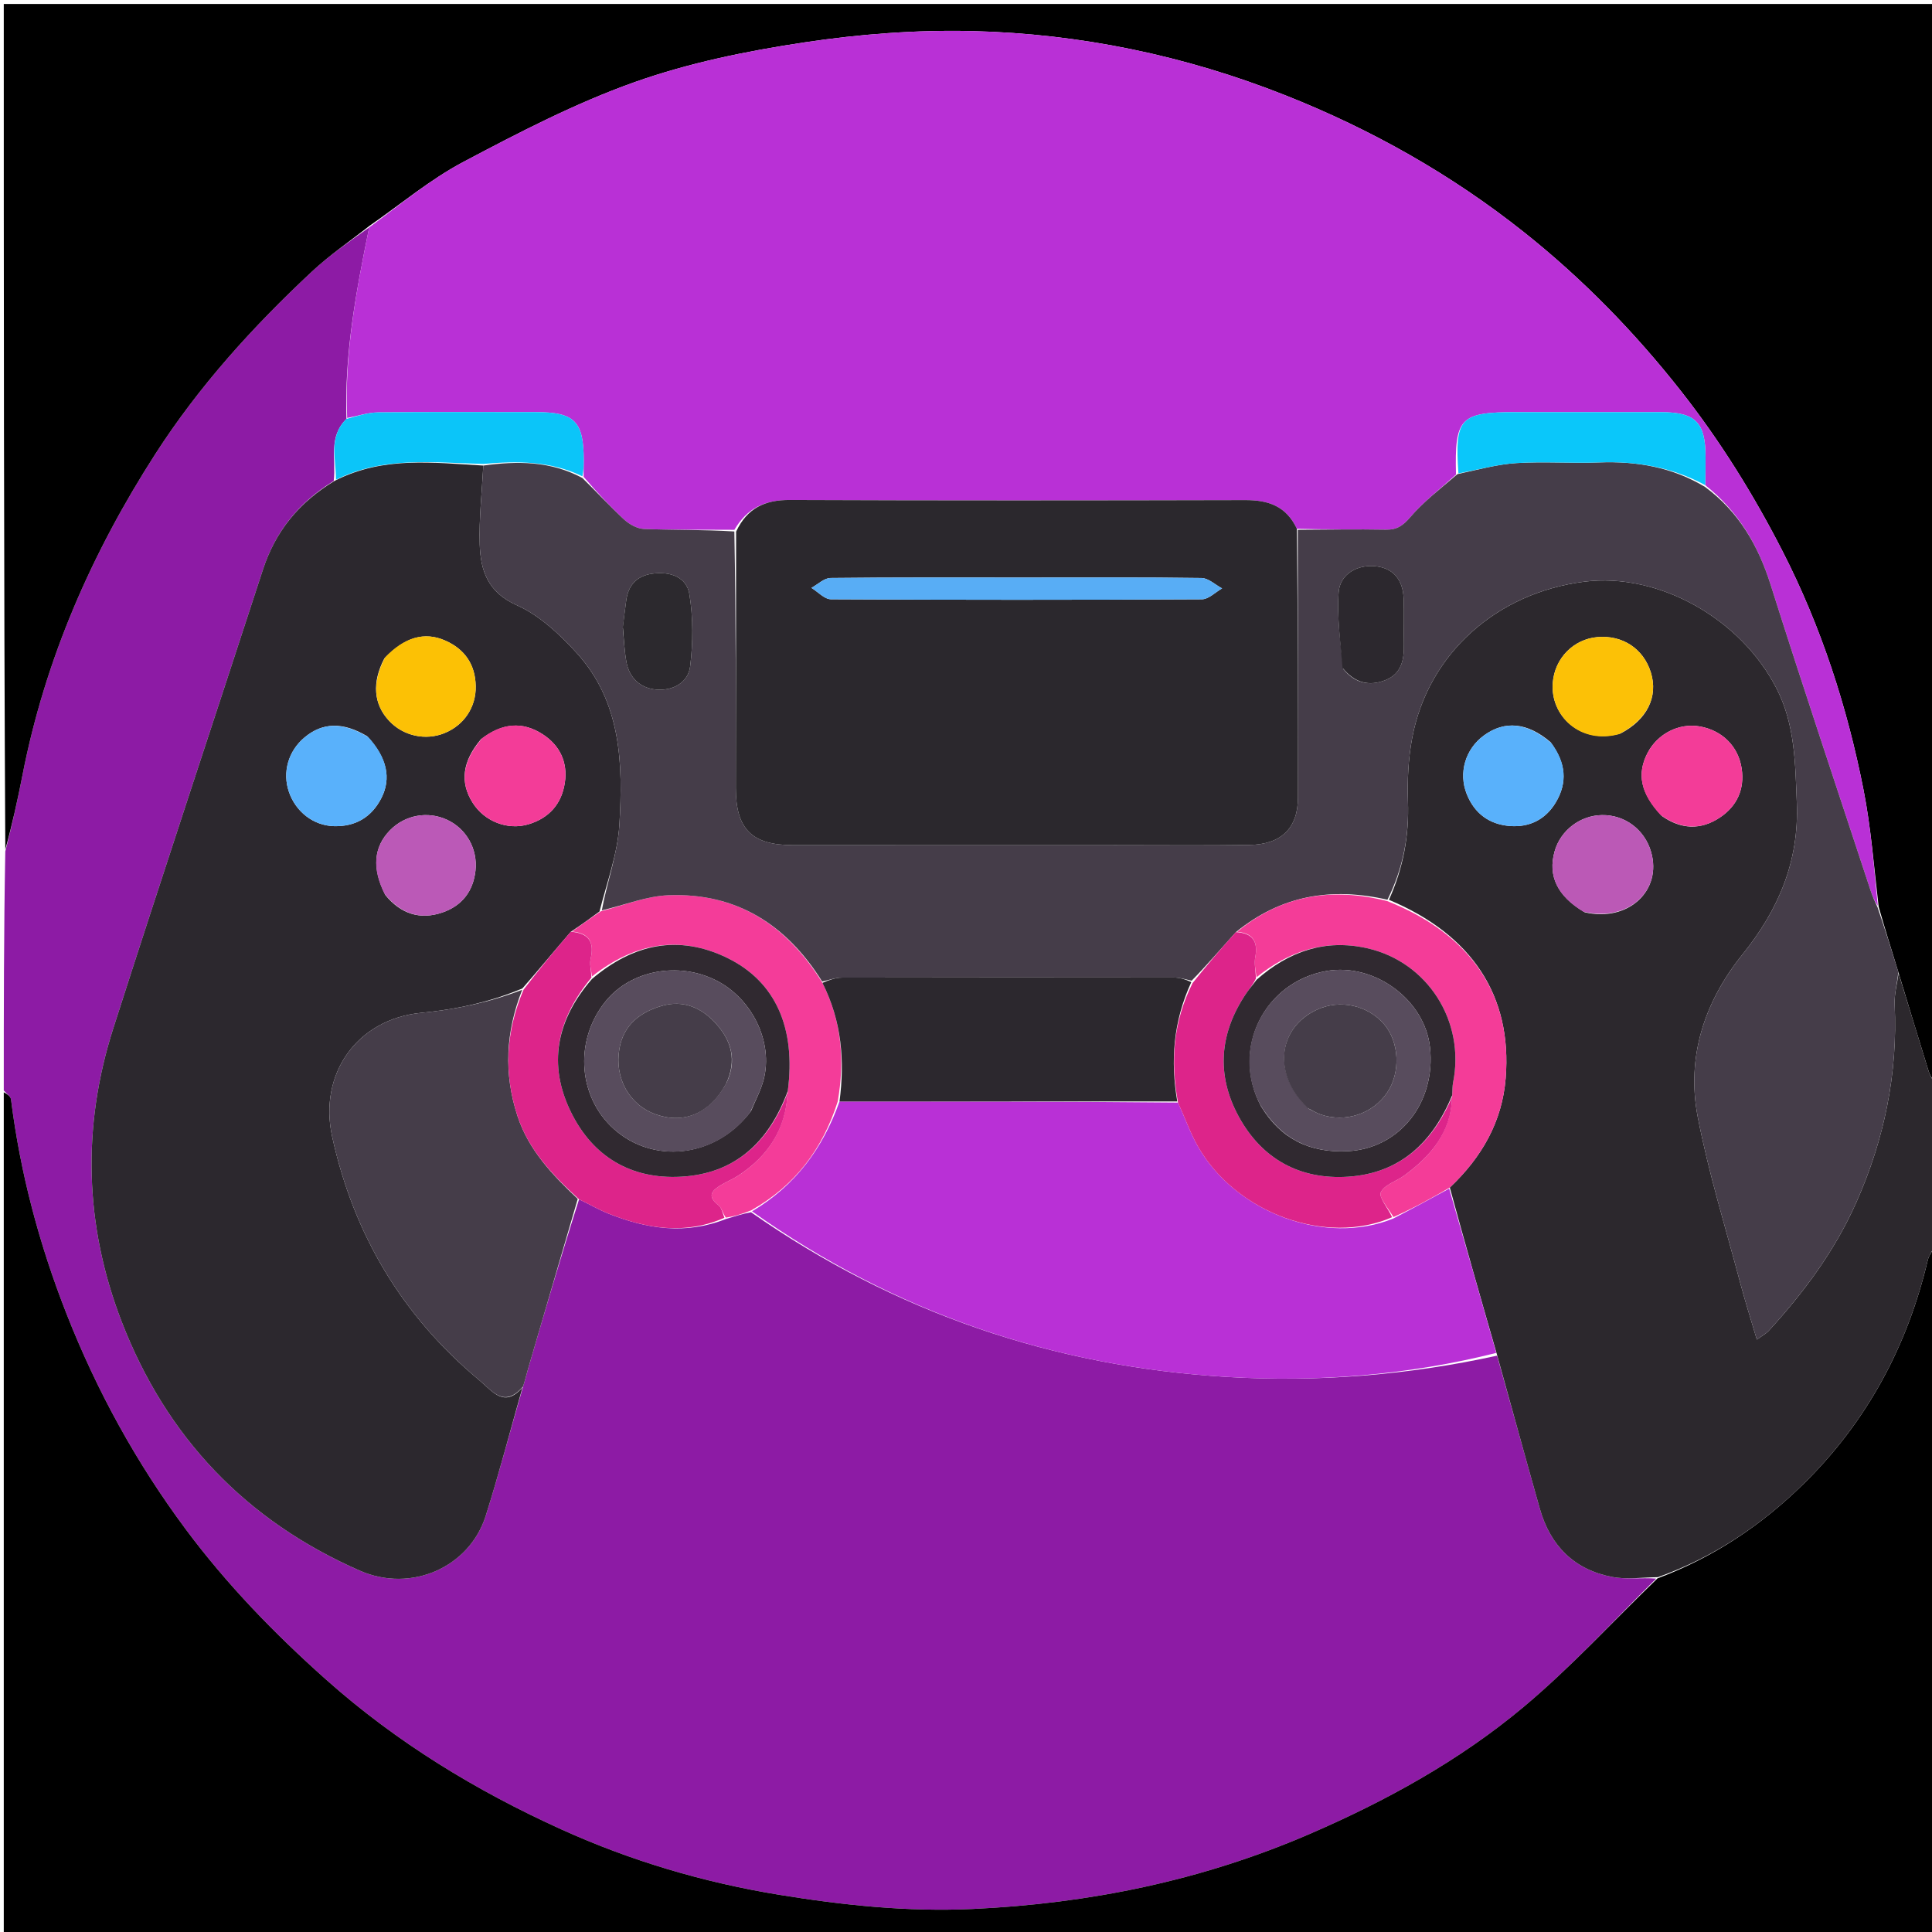 <svg version="1.1" id="Layer_1" xmlns="http://www.w3.org/2000/svg" xmlns:xlink="http://www.w3.org/1999/xlink" x="0px" y="0px"
	 width="100%" viewBox="0 0 512 512" enable-background="new 0 0 512 512" xml:space="preserve">
<path fill="#8D1BA5" opacity="1" stroke="none" 
	d="
M1,289 
	C1,267.979 1,246.958 1.406,225.609 
	C3.201,218.646 4.664,212.026 5.965,205.375 
	C11.974,174.657 24.287,146.558 41.149,120.333 
	C52.744,102.301 67.038,86.562 82.633,71.988 
	C87.367,67.564 92.794,63.882 97.842,60.256 
	C94.379,77.188 91.255,93.754 91.817,111.004 
	C86.89,115.876 89.128,121.791 88.441,127.464 
	C79.114,133.179 72.954,140.905 69.661,151.015 
	C56.472,191.499 43.033,231.902 30.044,272.45 
	C21.689,298.53 22.367,324.669 32.239,350.235 
	C44.08,380.897 65.212,403.039 95.368,416.244 
	C108.92,422.179 124.387,415.394 128.713,401.733 
	C132.274,390.487 135.234,379.05 138.627,367.422 
	C139.212,365.55 139.596,363.945 140.058,362.363 
	C144.4,347.482 148.756,332.604 153.456,317.835 
	C156.31,319.193 158.741,320.628 161.335,321.654 
	C171.373,325.624 181.56,327.316 192.365,323.045 
	C194.763,322.328 196.798,321.656 199.039,321.258 
	C237.114,347.873 279.21,362.164 325.134,364.898 
	C349.167,366.328 373.062,364.451 396.737,359.265 
	C400.61,372.997 404.279,386.424 408.071,399.816 
	C410.842,409.602 417.152,415.976 427.204,417.9 
	C431.005,418.628 435.061,418.027 438.888,418.351 
	C427.168,429.95 416.18,441.974 403.8,452.333 
	C386.769,466.582 367.364,477.259 346.922,486.087 
	C318.413,498.398 288.549,504.473 257.714,505.902 
	C240.537,506.698 223.468,504.91 206.458,502.134 
	C186.446,498.867 167.174,493.148 148.817,484.832 
	C126.174,474.575 105.069,461.737 86.349,445.051 
	C72.71,432.895 60.092,419.886 49.215,405.262 
	C36.14,387.685 25.655,368.602 17.635,348.195 
	C10.425,329.85 5.373,310.946 2.918,291.36 
	C2.811,290.507 1.663,289.784 1,289 
z"/>
<path fill="#000000" opacity="1" stroke="none" 
	d="
M97.904,59.859 
	C92.794,63.882 87.367,67.564 82.633,71.988 
	C67.038,86.562 52.744,102.301 41.149,120.333 
	C24.287,146.558 11.974,174.657 5.965,205.375 
	C4.664,212.026 3.201,218.646 1.406,225.14 
	C1,150.365 1,75.731 1,1.048 
	C171.562,1.048 342.123,1.048 513,1.048 
	C513,96.021 513,191.042 512.642,286.423 
	C511.874,285.772 511.386,284.784 511.065,283.745 
	C508.407,275.152 505.78,266.549 503.067,257.569 
	C501.262,251.696 499.535,246.203 497.866,240.298 
	C496.608,229.702 495.841,219.408 493.862,209.353 
	C489.527,187.321 482.611,166.024 472.365,146.017 
	C464.731,131.108 455.916,116.916 445.478,103.642 
	C433.158,87.975 419.381,73.869 403.869,61.535 
	C384.666,46.267 363.44,34.285 340.605,25.242 
	C314.004,14.707 286.292,8.942 257.79,8.24 
	C242.88,7.873 227.764,9.036 213.005,11.258 
	C197.835,13.541 182.529,16.668 168.121,21.786 
	C152.477,27.344 137.528,35.11 122.802,42.905 
	C113.982,47.574 106.169,54.144 97.904,59.859 
z"/>
<path fill="#000000" opacity="1" stroke="none" 
	d="
M1,289.469 
	C1.663,289.784 2.811,290.507 2.918,291.36 
	C5.373,310.946 10.425,329.85 17.635,348.195 
	C25.655,368.602 36.14,387.685 49.215,405.262 
	C60.092,419.886 72.71,432.895 86.349,445.051 
	C105.069,461.737 126.174,474.575 148.817,484.832 
	C167.174,493.148 186.446,498.867 206.458,502.134 
	C223.468,504.91 240.537,506.698 257.714,505.902 
	C288.549,504.473 318.413,498.398 346.922,486.087 
	C367.364,477.259 386.769,466.582 403.8,452.333 
	C416.18,441.974 427.168,429.95 439.25,418.286 
	C454.349,412.627 466.999,404.006 477.932,393.277 
	C494.656,376.867 505.455,356.855 510.87,333.988 
	C511.205,332.57 512.273,331.325 513,330 
	C513,390.971 513,451.942 513,512.956 
	C342.444,512.956 171.887,512.956 1,512.956 
	C1,438.646 1,364.292 1,289.469 
z"/>
<path fill="#2C282D" opacity="1" stroke="none" 
	d="
M513,329.531 
	C512.273,331.325 511.205,332.57 510.87,333.988 
	C505.455,356.855 494.656,376.867 477.932,393.277 
	C466.999,404.006 454.349,412.627 439.362,417.967 
	C435.061,418.027 431.005,418.628 427.204,417.9 
	C417.152,415.976 410.842,409.602 408.071,399.816 
	C404.279,386.424 400.61,372.997 396.675,358.858 
	C392.323,343.751 388.185,329.371 384.218,314.709 
	C392.738,306.638 398.092,297.237 399.019,285.748 
	C400.787,263.821 389.992,247.642 368.084,238.462 
	C371.915,229.942 373.44,221.415 373.125,212.387 
	C372.93,206.776 373.212,201.022 374.253,195.517 
	C378.46,173.289 396.543,157.087 419.869,154.151 
	C439.598,151.668 461.435,163.975 470.87,182.583 
	C475.731,192.172 475.751,202.352 476.172,212.732 
	C476.805,228.325 471.313,241.109 461.714,253.027 
	C451.71,265.449 446.858,280.108 449.916,295.983 
	C452.772,310.81 457.298,325.319 461.169,339.946 
	C462.462,344.833 464.003,349.655 465.579,355.011 
	C467.145,353.87 468.046,353.414 468.686,352.717 
	C478.073,342.482 486.263,331.422 491.938,318.651 
	C499.362,301.945 502.962,284.516 502.102,266.183 
	C501.974,263.461 502.773,260.695 503.144,257.949 
	C505.78,266.549 508.407,275.152 511.065,283.745 
	C511.386,284.784 511.874,285.772 512.642,286.892 
	C513,301.021 513,315.042 513,329.531 
M419.961,241.769 
	C431.41,244.455 440.578,236.075 437.537,225.705 
	C435.809,219.809 430.566,215.904 424.521,216.009 
	C418.701,216.11 413.525,220.093 411.975,225.663 
	C410.184,232.101 412.657,237.449 419.961,241.769 
M440.406,216.243 
	C445.442,219.794 450.681,220.054 455.787,216.652 
	C460.312,213.637 462.36,209.175 461.57,203.729 
	C460.705,197.762 456.343,193.518 450.398,192.502 
	C444.932,191.567 439.306,194.423 436.649,199.482 
	C433.723,205.053 434.732,210.263 440.406,216.243 
M410.916,196.679 
	C404.807,191.464 398.788,190.86 393.249,194.907 
	C388.325,198.505 386.454,204.836 388.715,210.471 
	C390.77,215.592 394.675,218.457 400.086,218.896 
	C405.31,219.319 409.585,217.182 412.294,212.656 
	C415.428,207.417 415.023,202.202 410.916,196.679 
M429.435,194.394 
	C436.477,190.757 439.499,184.679 437.49,178.195 
	C435.548,171.928 430.017,168.263 423.359,168.833 
	C417.018,169.376 412.033,174.404 411.5,180.92 
	C410.786,189.641 418.759,197.412 429.435,194.394 
z"/>
<path fill="#B930D6" opacity="1" stroke="none" 
	d="
M97.842,60.256 
	C106.169,54.144 113.982,47.574 122.802,42.905 
	C137.528,35.11 152.477,27.344 168.121,21.786 
	C182.529,16.668 197.835,13.541 213.005,11.258 
	C227.764,9.036 242.88,7.873 257.79,8.24 
	C286.292,8.942 314.004,14.707 340.605,25.242 
	C363.44,34.285 384.666,46.267 403.869,61.535 
	C419.381,73.869 433.158,87.975 445.478,103.642 
	C455.916,116.916 464.731,131.108 472.365,146.017 
	C482.611,166.024 489.527,187.321 493.862,209.353 
	C495.841,219.408 496.608,229.702 497.637,240.057 
	C496.811,238.837 496.21,237.468 495.745,236.054 
	C486.873,209.064 477.819,182.131 469.259,155.041 
	C465.937,144.529 460.782,135.626 451.914,128.581 
	C451.974,125.79 451.995,123.464 451.991,121.138 
	C451.976,111.922 449.331,109.24 440.16,109.226 
	C427.367,109.206 414.575,109.221 401.783,109.221 
	C386.943,109.221 385.473,110.756 385.853,125.774 
	C381.606,129.607 377.262,132.951 373.765,137.023 
	C371.831,139.276 370.241,140.424 367.28,140.368 
	C359.497,140.222 351.707,140.374 343.688,140.136 
	C340.818,134.026 335.998,132.519 330.001,132.533 
	C289.765,132.627 249.528,132.664 209.292,132.499 
	C202.761,132.472 198.032,134.592 194.62,140.407 
	C186.339,140.345 178.523,140.48 170.724,140.191 
	C168.907,140.124 166.809,138.981 165.419,137.703 
	C161.662,134.25 158.216,130.459 154.659,126.359 
	C154.68,124.587 154.696,123.258 154.694,121.929 
	C154.682,111.678 152.26,109.226 142.093,109.22 
	C128.138,109.211 114.182,109.136 100.228,109.288 
	C97.481,109.318 94.743,110.251 92.001,110.767 
	C91.255,93.754 94.379,77.188 97.842,60.256 
z"/>
<path fill="#2C282E" opacity="1" stroke="none" 
	d="
M138.461,367.699 
	C135.234,379.05 132.274,390.487 128.713,401.733 
	C124.387,415.394 108.92,422.179 95.368,416.244 
	C65.212,403.039 44.08,380.897 32.239,350.235 
	C22.367,324.669 21.689,298.53 30.044,272.45 
	C43.033,231.902 56.472,191.499 69.661,151.015 
	C72.954,140.905 79.114,133.179 88.76,127.382 
	C101.75,120.791 115.02,122.664 128.086,123.379 
	C127.703,130.613 126.927,137.426 127.131,144.21 
	C127.34,151.178 129.232,156.944 136.962,160.391 
	C142.94,163.055 148.254,168.037 152.774,172.983 
	C164.647,185.976 165.137,202.372 164.139,218.604 
	C163.668,226.254 160.859,233.761 158.874,241.559 
	C156.291,243.477 153.944,245.168 151.275,246.92 
	C146.903,251.955 142.852,256.93 138.437,261.945 
	C129.619,265.656 120.877,267.507 111.609,268.41 
	C94.629,270.063 84.388,284.581 88.018,301.174 
	C93.675,327.038 106.55,348.72 127.003,365.755 
	C130.497,368.665 133.576,373.296 138.461,367.699 
M97.293,195.096 
	C90.869,191.297 85.501,191.408 80.686,195.442 
	C76.391,199.04 74.785,204.673 76.572,209.871 
	C78.381,215.133 83.074,218.808 88.54,218.943 
	C94.215,219.083 98.486,216.559 101.077,211.48 
	C103.736,206.266 102.569,200.766 97.293,195.096 
M127.451,195.915 
	C122.523,201.761 121.81,207.321 125.29,212.785 
	C128.434,217.723 134.563,220.098 140.068,218.441 
	C145.552,216.79 148.846,213.013 149.685,207.443 
	C150.501,202.023 148.376,197.525 143.796,194.573 
	C138.457,191.133 133.082,191.569 127.451,195.915 
M102.14,237.216 
	C106.156,242.122 111.254,243.878 117.262,241.812 
	C122.413,240.04 125.421,236.193 126.007,230.718 
	C126.625,224.947 123.574,219.623 118.497,217.257 
	C113.352,214.86 107.298,215.975 103.333,220.051 
	C99.045,224.459 98.496,230.112 102.14,237.216 
M101.849,174.504 
	C98.526,180.882 98.98,186.633 103.157,191.069 
	C106.901,195.046 112.779,196.332 117.816,194.277 
	C122.982,192.17 126.186,187.405 126.07,181.799 
	C125.952,176.072 123.154,172.02 117.954,169.74 
	C112.508,167.352 107.225,168.826 101.849,174.504 
z"/>
<path fill="#B930D6" opacity="1" stroke="none" 
	d="
M384.047,314.991 
	C388.185,329.371 392.323,343.751 396.523,358.537 
	C373.062,364.451 349.167,366.328 325.134,364.898 
	C279.21,362.164 237.114,347.873 199.295,321.02 
	C210.864,314.113 218.074,304.304 222.479,291.91 
	C252.628,291.911 282.306,291.902 312.181,292.196 
	C314.051,296.277 315.417,300.23 317.45,303.803 
	C327.495,321.455 351.375,330.246 369.304,322.888 
	C374.458,320.223 379.252,317.607 384.047,314.991 
z"/>
<path fill="#453D49" opacity="1" stroke="none" 
	d="
M138.627,367.422 
	C133.576,373.296 130.497,368.665 127.003,365.755 
	C106.55,348.72 93.675,327.038 88.018,301.174 
	C84.388,284.581 94.629,270.063 111.609,268.41 
	C120.877,267.507 129.619,265.656 138.386,262.308 
	C133.986,273.475 133.455,284.513 137.139,295.759 
	C140.102,304.803 146.418,311.397 153.108,317.725 
	C148.756,332.604 144.4,347.482 140.058,362.363 
	C139.596,363.945 139.212,365.55 138.627,367.422 
z"/>
<path fill="#F43C99" opacity="1" stroke="none" 
	d="
M222.007,291.899 
	C218.074,304.304 210.864,314.113 199.088,320.746 
	C196.798,321.656 194.763,322.328 192.343,322.679 
	C191.456,321.358 191.209,320.028 190.411,319.415 
	C187.115,316.885 188.83,315.356 191.31,313.909 
	C192.735,313.077 194.28,312.44 195.658,311.541 
	C203.605,306.358 208.279,299.2 208.765,289.151 
	C210.982,272.415 205.512,260.077 192.718,253.856 
	C179.777,247.564 167.861,250.124 156.882,258.77 
	C156.64,256.962 156.203,255.425 156.523,254.067 
	C157.548,249.723 156.123,247.291 151.596,246.859 
	C153.944,245.168 156.291,243.477 159.251,241.488 
	C165.628,239.816 171.356,237.471 177.165,237.247 
	C195.182,236.55 208.472,245.068 217.955,260.47 
	C223.099,270.707 223.887,281.133 222.007,291.899 
z"/>
<path fill="#DD248A" opacity="1" stroke="none" 
	d="
M208.732,289.547 
	C208.279,299.2 203.605,306.358 195.658,311.541 
	C194.28,312.44 192.735,313.077 191.31,313.909 
	C188.83,315.356 187.115,316.885 190.411,319.415 
	C191.209,320.028 191.456,321.358 191.979,322.724 
	C181.56,327.316 171.373,325.624 161.335,321.654 
	C158.741,320.628 156.31,319.193 153.456,317.835 
	C146.418,311.397 140.102,304.803 137.139,295.759 
	C133.455,284.513 133.986,273.475 138.751,262.266 
	C142.852,256.93 146.903,251.955 151.275,246.92 
	C156.123,247.291 157.548,249.723 156.523,254.067 
	C156.203,255.425 156.64,256.962 156.741,259.071 
	C147.484,270.253 145.1,282.103 151.334,294.764 
	C157.149,306.577 167.28,312.558 180.461,311.839 
	C194.822,311.057 203.777,302.651 208.732,289.547 
z"/>
<path fill="#0BC5F9" opacity="1" stroke="none" 
	d="
M128.122,122.945 
	C115.02,122.664 101.75,120.791 89.022,127.136 
	C89.128,121.791 86.89,115.876 91.817,111.004 
	C94.743,110.251 97.481,109.318 100.228,109.288 
	C114.182,109.136 128.138,109.211 142.093,109.22 
	C152.26,109.226 154.682,111.678 154.694,121.929 
	C154.696,123.258 154.68,124.587 154.346,126.229 
	C145.837,122.108 137.031,122.157 128.122,122.945 
z"/>
<path fill="#453D49" opacity="1" stroke="none" 
	d="
M128.086,123.379 
	C137.031,122.157 145.837,122.108 154.333,126.671 
	C158.216,130.459 161.662,134.25 165.419,137.703 
	C166.809,138.981 168.907,140.124 170.724,140.191 
	C178.523,140.48 186.339,140.345 194.608,140.846 
	C195.045,163.821 195.014,186.313 195.002,208.805 
	C194.996,219.698 199.215,223.959 210.096,223.968 
	C238.752,223.991 267.409,223.977 296.066,223.976 
	C307.729,223.975 319.393,224.088 331.054,223.922 
	C339.554,223.802 343.956,219.491 343.973,211.382 
	C344.021,187.724 343.947,164.066 343.921,140.407 
	C351.707,140.374 359.497,140.222 367.28,140.368 
	C370.241,140.424 371.831,139.276 373.765,137.023 
	C377.262,132.951 381.606,129.607 386.242,125.649 
	C391.894,124.427 396.871,123.031 401.915,122.718 
	C409.175,122.267 416.493,122.825 423.77,122.548 
	C433.772,122.166 443.203,123.831 451.863,129.046 
	C460.782,135.626 465.937,144.529 469.259,155.041 
	C477.819,182.131 486.873,209.064 495.745,236.054 
	C496.21,237.468 496.811,238.837 497.578,240.468 
	C499.535,246.203 501.262,251.696 503.067,257.569 
	C502.773,260.695 501.974,263.461 502.102,266.183 
	C502.962,284.516 499.362,301.945 491.938,318.651 
	C486.263,331.422 478.073,342.482 468.686,352.717 
	C468.046,353.414 467.145,353.87 465.579,355.011 
	C464.003,349.655 462.462,344.833 461.169,339.946 
	C457.298,325.319 452.772,310.81 449.916,295.983 
	C446.858,280.108 451.71,265.449 461.714,253.027 
	C471.313,241.109 476.805,228.325 476.172,212.732 
	C475.751,202.352 475.731,192.172 470.87,182.583 
	C461.435,163.975 439.598,151.668 419.869,154.151 
	C396.543,157.087 378.46,173.289 374.253,195.517 
	C373.212,201.022 372.93,206.776 373.125,212.387 
	C373.44,221.415 371.915,229.942 367.696,238.441 
	C352.76,235.023 339.536,237.286 327.524,247.022 
	C323.52,251.451 319.835,255.792 315.794,259.904 
	C313.97,259.46 312.503,259.061 311.036,259.059 
	C281.742,259.023 252.447,259.013 223.153,259.078 
	C221.395,259.082 219.638,259.75 217.881,260.109 
	C208.472,245.068 195.182,236.55 177.165,237.247 
	C171.356,237.471 165.628,239.816 159.486,241.261 
	C160.859,233.761 163.668,226.254 164.139,218.604 
	C165.137,202.372 164.647,185.976 152.774,172.983 
	C148.254,168.037 142.94,163.055 136.962,160.391 
	C129.232,156.944 127.34,151.178 127.131,144.21 
	C126.927,137.426 127.703,130.613 128.086,123.379 
M165.054,166.595 
	C165.36,169.559 165.473,172.56 166.017,175.48 
	C166.809,179.721 169.731,182.346 173.829,182.737 
	C178.188,183.152 182.347,180.979 182.891,176.629 
	C183.677,170.335 183.705,163.744 182.703,157.497 
	C181.96,152.862 177.518,151.375 172.869,152.03 
	C168.698,152.618 166.447,155.134 165.934,159.283 
	C165.669,161.422 165.356,163.556 165.054,166.595 
M355.995,177.304 
	C359.007,181.023 362.86,181.951 367.181,180.23 
	C371.428,178.538 372.128,174.794 372.05,170.718 
	C371.973,166.721 372.127,162.717 371.988,158.723 
	C371.809,153.595 369.224,150.628 364.732,150.083 
	C359.835,149.488 355.117,152.058 354.757,156.955 
	C354.278,163.461 355.226,170.073 355.995,177.304 
z"/>
<path fill="#F43C98" opacity="1" stroke="none" 
	d="
M327.844,246.935 
	C339.536,237.286 352.76,235.023 367.618,238.79 
	C389.992,247.642 400.787,263.821 399.019,285.748 
	C398.092,297.237 392.738,306.638 384.218,314.709 
	C379.252,317.607 374.458,320.223 369.283,322.531 
	C367.805,320.08 365.306,317.264 365.937,315.952 
	C366.91,313.927 370.107,313.042 372.217,311.48 
	C379.244,306.276 384.618,300.026 384.845,290.26 
	C384.931,288.853 384.891,287.834 385.086,286.862 
	C388.335,270.644 378.324,254.881 362.27,251.281 
	C351.186,248.796 341.57,252.085 332.98,258.987 
	C332.75,257.001 332.344,255.326 332.64,253.786 
	C333.421,249.711 332.203,247.29 327.844,246.935 
z"/>
<path fill="#BB59B6" opacity="1" stroke="none" 
	d="
M419.617,241.607 
	C412.657,237.449 410.184,232.101 411.975,225.663 
	C413.525,220.093 418.701,216.11 424.521,216.009 
	C430.566,215.904 435.809,219.809 437.537,225.705 
	C440.578,236.075 431.41,244.455 419.617,241.607 
z"/>
<path fill="#F33C98" opacity="1" stroke="none" 
	d="
M440.106,216.016 
	C434.732,210.263 433.723,205.053 436.649,199.482 
	C439.306,194.423 444.932,191.567 450.398,192.502 
	C456.343,193.518 460.705,197.762 461.57,203.729 
	C462.36,209.175 460.312,213.637 455.787,216.652 
	C450.681,220.054 445.442,219.794 440.106,216.016 
z"/>
<path fill="#59B1FB" opacity="1" stroke="none" 
	d="
M411.157,196.972 
	C415.023,202.202 415.428,207.417 412.294,212.656 
	C409.585,217.182 405.31,219.319 400.086,218.896 
	C394.675,218.457 390.77,215.592 388.715,210.471 
	C386.454,204.836 388.325,198.505 393.249,194.907 
	C398.788,190.86 404.807,191.464 411.157,196.972 
z"/>
<path fill="#FCC106" opacity="1" stroke="none" 
	d="
M429.057,194.556 
	C418.759,197.412 410.786,189.641 411.5,180.92 
	C412.033,174.404 417.018,169.376 423.359,168.833 
	C430.017,168.263 435.548,171.928 437.49,178.195 
	C439.499,184.679 436.477,190.757 429.057,194.556 
z"/>
<path fill="#2B282D" opacity="1" stroke="none" 
	d="
M343.688,140.136 
	C343.947,164.066 344.021,187.724 343.973,211.382 
	C343.956,219.491 339.554,223.802 331.054,223.922 
	C319.393,224.088 307.729,223.975 296.066,223.976 
	C267.409,223.977 238.752,223.991 210.096,223.968 
	C199.215,223.959 194.996,219.698 195.002,208.805 
	C195.014,186.313 195.045,163.821 195.08,140.89 
	C198.032,134.592 202.761,132.472 209.292,132.499 
	C249.528,132.664 289.765,132.627 330.001,132.533 
	C335.998,132.519 340.818,134.026 343.688,140.136 
M271.5,153.051 
	C254.365,153.051 237.229,152.975 220.096,153.172 
	C218.399,153.191 216.721,154.878 215.034,155.791 
	C216.758,156.843 218.477,158.804 220.206,158.814 
	C252.978,158.996 285.751,158.996 318.523,158.82 
	C320.311,158.81 322.089,156.937 323.872,155.932 
	C322.053,154.971 320.246,153.205 318.413,153.178 
	C303.112,152.954 287.805,153.051 271.5,153.051 
z"/>
<path fill="#0AC7FA" opacity="1" stroke="none" 
	d="
M451.914,128.581 
	C443.203,123.831 433.772,122.166 423.77,122.548 
	C416.493,122.825 409.175,122.267 401.915,122.718 
	C396.871,123.031 391.894,124.427 386.499,125.464 
	C385.473,110.756 386.943,109.221 401.783,109.221 
	C414.575,109.221 427.367,109.206 440.16,109.226 
	C449.331,109.24 451.976,111.922 451.991,121.138 
	C451.995,123.464 451.974,125.79 451.914,128.581 
z"/>
<path fill="#59B1FB" opacity="1" stroke="none" 
	d="
M97.58,195.329 
	C102.569,200.766 103.736,206.266 101.077,211.48 
	C98.486,216.559 94.215,219.083 88.54,218.943 
	C83.074,218.808 78.381,215.133 76.572,209.871 
	C74.785,204.673 76.391,199.04 80.686,195.442 
	C85.501,191.408 90.869,191.297 97.58,195.329 
z"/>
<path fill="#F33C98" opacity="1" stroke="none" 
	d="
M127.732,195.668 
	C133.082,191.569 138.457,191.133 143.796,194.573 
	C148.376,197.525 150.501,202.023 149.685,207.443 
	C148.846,213.013 145.552,216.79 140.068,218.441 
	C134.563,220.098 128.434,217.723 125.29,212.785 
	C121.81,207.321 122.523,201.761 127.732,195.668 
z"/>
<path fill="#BB59B7" opacity="1" stroke="none" 
	d="
M101.933,236.905 
	C98.496,230.112 99.045,224.459 103.333,220.051 
	C107.298,215.975 113.352,214.86 118.497,217.257 
	C123.574,219.623 126.625,224.947 126.007,230.718 
	C125.421,236.193 122.413,240.04 117.262,241.812 
	C111.254,243.878 106.156,242.122 101.933,236.905 
z"/>
<path fill="#FCC105" opacity="1" stroke="none" 
	d="
M102.067,174.2 
	C107.225,168.826 112.508,167.352 117.954,169.74 
	C123.154,172.02 125.952,176.072 126.07,181.799 
	C126.186,187.405 122.982,192.17 117.816,194.277 
	C112.779,196.332 106.901,195.046 103.157,191.069 
	C98.98,186.633 98.526,180.882 102.067,174.2 
z"/>
<path fill="#2C282E" opacity="1" stroke="none" 
	d="
M217.955,260.47 
	C219.638,259.75 221.395,259.082 223.153,259.078 
	C252.447,259.013 281.742,259.023 311.036,259.059 
	C312.503,259.061 313.97,259.46 315.711,260.262 
	C310.902,270.715 310.166,281.14 311.984,291.893 
	C282.306,291.902 252.628,291.911 222.479,291.91 
	C223.887,281.133 223.099,270.707 217.955,260.47 
z"/>
<path fill="#DD248A" opacity="1" stroke="none" 
	d="
M312.181,292.196 
	C310.166,281.14 310.902,270.715 316.068,260.493 
	C319.835,255.792 323.52,251.451 327.524,247.022 
	C332.203,247.29 333.421,249.711 332.64,253.786 
	C332.344,255.326 332.75,257.001 332.847,259.287 
	C332.028,260.997 331.13,261.987 330.382,263.08 
	C323.158,273.635 322.204,284.835 328.325,295.987 
	C334.451,307.148 344.466,312.659 357.208,311.84 
	C370.893,310.96 379.591,302.911 384.828,290.671 
	C384.618,300.026 379.244,306.276 372.217,311.48 
	C370.107,313.042 366.91,313.927 365.937,315.952 
	C365.306,317.264 367.805,320.08 368.923,322.579 
	C351.375,330.246 327.495,321.455 317.45,303.803 
	C315.417,300.23 314.051,296.277 312.181,292.196 
z"/>
<path fill="#302930" opacity="1" stroke="none" 
	d="
M208.765,289.151 
	C203.777,302.651 194.822,311.057 180.461,311.839 
	C167.28,312.558 157.149,306.577 151.334,294.764 
	C145.1,282.103 147.484,270.253 156.892,259.424 
	C167.861,250.124 179.777,247.564 192.718,253.856 
	C205.512,260.077 210.982,272.415 208.765,289.151 
M199.039,294.412 
	C200.17,291.654 201.626,288.981 202.372,286.122 
	C204.97,276.165 199.325,264.609 189.75,259.798 
	C179.769,254.783 167.25,257.114 160.597,265.227 
	C151.795,275.959 153.204,291.672 163.722,300.077 
	C174.369,308.585 190.211,306.294 199.039,294.412 
z"/>
<path fill="#2C292E" opacity="1" stroke="none" 
	d="
M165.06,166.144 
	C165.356,163.556 165.669,161.422 165.934,159.283 
	C166.447,155.134 168.698,152.618 172.869,152.03 
	C177.518,151.375 181.96,152.862 182.703,157.497 
	C183.705,163.744 183.677,170.335 182.891,176.629 
	C182.347,180.979 178.188,183.152 173.829,182.737 
	C169.731,182.346 166.809,179.721 166.017,175.48 
	C165.473,172.56 165.36,169.559 165.06,166.144 
z"/>
<path fill="#2C282E" opacity="1" stroke="none" 
	d="
M355.778,176.972 
	C355.226,170.073 354.278,163.461 354.757,156.955 
	C355.117,152.058 359.835,149.488 364.732,150.083 
	C369.224,150.628 371.809,153.595 371.988,158.723 
	C372.127,162.717 371.973,166.721 372.05,170.718 
	C372.128,174.794 371.428,178.538 367.181,180.23 
	C362.86,181.951 359.007,181.023 355.778,176.972 
z"/>
<path fill="#302930" opacity="1" stroke="none" 
	d="
M384.845,290.26 
	C379.591,302.911 370.893,310.96 357.208,311.84 
	C344.466,312.659 334.451,307.148 328.325,295.987 
	C322.204,284.835 323.158,273.635 330.382,263.08 
	C331.13,261.987 332.028,260.997 332.99,259.659 
	C341.57,252.085 351.186,248.796 362.27,251.281 
	C378.324,254.881 388.335,270.644 385.086,286.862 
	C384.891,287.834 384.931,288.853 384.845,290.26 
M334.168,293.143 
	C339.402,301.841 347.172,305.596 357.205,305.071 
	C370.912,304.355 380.542,292.225 378.966,277.582 
	C377.602,264.912 364.198,255.116 351.555,257.319 
	C335.157,260.176 326.075,277.895 334.168,293.143 
z"/>
<path fill="#58ADF5" opacity="1" stroke="none" 
	d="
M272,153.051 
	C287.805,153.051 303.112,152.954 318.413,153.178 
	C320.246,153.205 322.053,154.971 323.872,155.932 
	C322.089,156.937 320.311,158.81 318.523,158.82 
	C285.751,158.996 252.978,158.996 220.206,158.814 
	C218.477,158.804 216.758,156.843 215.034,155.791 
	C216.721,154.878 218.399,153.191 220.096,153.172 
	C237.229,152.975 254.365,153.051 272,153.051 
z"/>
<path fill="#584C5D" opacity="1" stroke="none" 
	d="
M198.837,294.72 
	C190.211,306.294 174.369,308.585 163.722,300.077 
	C153.204,291.672 151.795,275.959 160.597,265.227 
	C167.25,257.114 179.769,254.783 189.75,259.798 
	C199.325,264.609 204.97,276.165 202.372,286.122 
	C201.626,288.981 200.17,291.654 198.837,294.72 
M192.596,286.837 
	C195.325,280.975 193.85,275.835 189.745,271.271 
	C185.907,267.004 181.051,264.944 175.43,266.55 
	C169.729,268.178 165.253,271.547 164.149,277.901 
	C162.772,285.82 166.847,292.951 173.996,295.394 
	C181.413,297.928 188.189,295.011 192.596,286.837 
z"/>
<path fill="#584C5D" opacity="1" stroke="none" 
	d="
M333.994,292.81 
	C326.075,277.895 335.157,260.176 351.555,257.319 
	C364.198,255.116 377.602,264.912 378.966,277.582 
	C380.542,292.225 370.912,304.355 357.205,305.071 
	C347.172,305.596 339.402,301.841 333.994,292.81 
M346.871,293.854 
	C347.915,294.361 348.918,294.987 350.009,295.357 
	C356.591,297.591 363.806,295.181 367.623,289.532 
	C371.22,284.208 370.841,276.109 366.772,271.395 
	C362.446,266.381 355.116,264.783 349.084,267.539 
	C338.541,272.355 337.169,284.831 346.871,293.854 
z"/>
<path fill="#453D49" opacity="1" stroke="none" 
	d="
M192.425,287.185 
	C188.189,295.011 181.413,297.928 173.996,295.394 
	C166.847,292.951 162.772,285.82 164.149,277.901 
	C165.253,271.547 169.729,268.178 175.43,266.55 
	C181.051,264.944 185.907,267.004 189.745,271.271 
	C193.85,275.835 195.325,280.975 192.425,287.185 
z"/>
<path fill="#453D49" opacity="1" stroke="none" 
	d="
M346.553,293.649 
	C337.169,284.831 338.541,272.355 349.084,267.539 
	C355.116,264.783 362.446,266.381 366.772,271.395 
	C370.841,276.109 371.22,284.208 367.623,289.532 
	C363.806,295.181 356.591,297.591 350.009,295.357 
	C348.918,294.987 347.915,294.361 346.553,293.649 
z"/>
</svg>